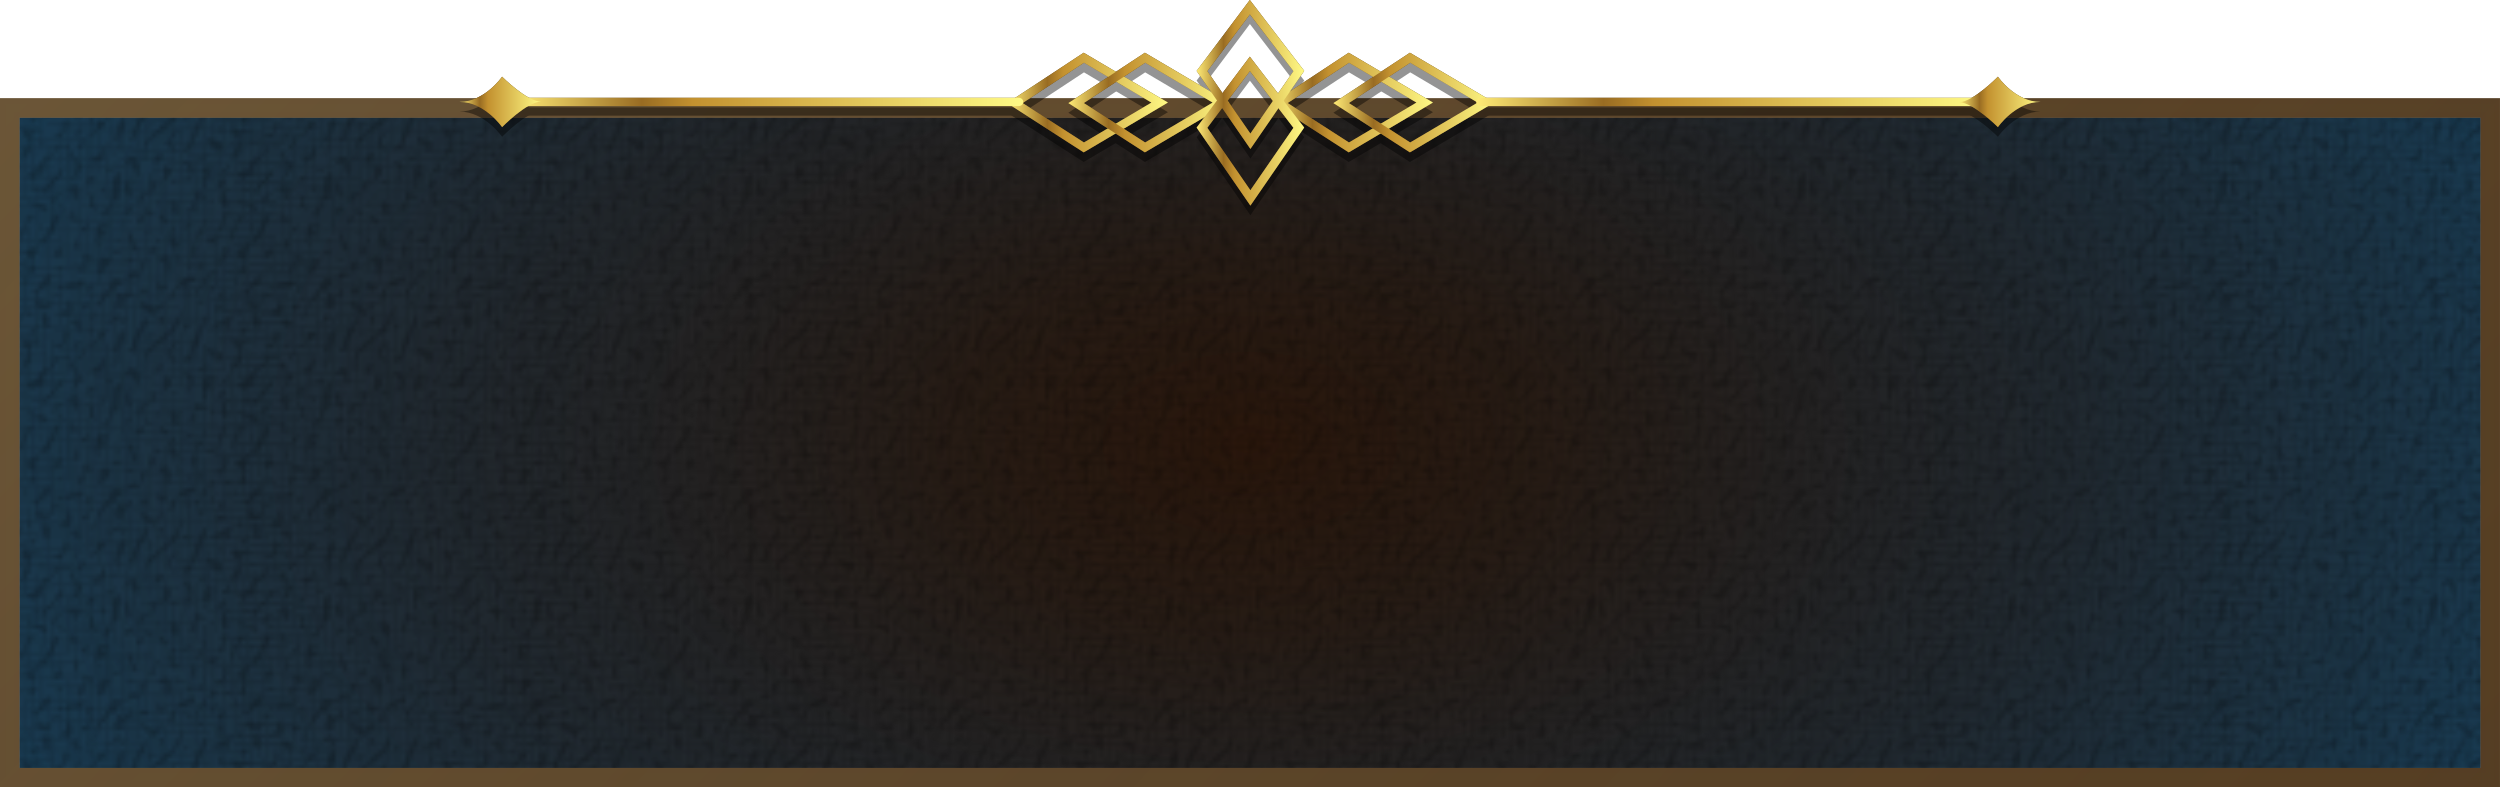 <?xml version="1.0" encoding="UTF-8"?>
<svg xmlns="http://www.w3.org/2000/svg" xmlns:xlink="http://www.w3.org/1999/xlink" viewBox="0 0 640.97 201.89">
  <defs>
    <style>
      .cls-1 {
        fill: url(#linear-gradient);
      }

      .cls-1, .cls-2, .cls-3, .cls-4, .cls-5, .cls-6, .cls-7, .cls-8, .cls-9, .cls-10, .cls-11, .cls-12, .cls-13, .cls-14, .cls-15, .cls-16, .cls-17, .cls-18, .cls-19, .cls-20, .cls-21, .cls-22, .cls-23, .cls-24, .cls-25, .cls-26, .cls-27, .cls-28, .cls-29, .cls-30 {
        stroke-width: 0px;
      }

      .cls-1, .cls-31 {
        opacity: .15;
      }

      .cls-1, .cls-31, .cls-32, .cls-33, .cls-34 {
        mix-blend-mode: overlay;
      }

      .cls-2 {
        fill: url(#Burlap);
      }

      .cls-3, .cls-35 {
        fill: none;
      }

      .cls-32 {
        opacity: .19;
      }

      .cls-33 {
        opacity: .26;
      }

      .cls-4 {
        fill: url(#radial-gradient);
      }

      .cls-5 {
        fill: url(#linear-gradient-11);
      }

      .cls-6 {
        fill: url(#linear-gradient-12);
      }

      .cls-7 {
        fill: url(#linear-gradient-13);
      }

      .cls-8 {
        fill: url(#linear-gradient-10);
      }

      .cls-9 {
        fill: url(#linear-gradient-17);
      }

      .cls-10 {
        fill: url(#linear-gradient-16);
      }

      .cls-11 {
        fill: url(#linear-gradient-19);
      }

      .cls-12 {
        fill: url(#linear-gradient-15);
      }

      .cls-13 {
        fill: url(#linear-gradient-18);
      }

      .cls-14 {
        fill: url(#linear-gradient-14);
      }

      .cls-15 {
        fill: url(#linear-gradient-20);
      }

      .cls-16, .cls-17 {
        opacity: .51;
      }

      .cls-16, .cls-17, .cls-29 {
        fill: #563e22;
      }

      .cls-16, .cls-36 {
        mix-blend-mode: multiply;
      }

      .cls-35 {
        stroke: #000;
        stroke-width: .5px;
      }

      .cls-17 {
        mix-blend-mode: screen;
      }

      .cls-18 {
        fill: url(#USGS_21_Intricate_Surface);
      }

      .cls-19 {
        fill: url(#linear-gradient-4);
      }

      .cls-20 {
        fill: url(#linear-gradient-2);
      }

      .cls-21 {
        fill: url(#linear-gradient-3);
      }

      .cls-22 {
        fill: url(#linear-gradient-8);
      }

      .cls-23 {
        fill: url(#linear-gradient-9);
      }

      .cls-24 {
        fill: url(#linear-gradient-7);
      }

      .cls-25 {
        fill: url(#linear-gradient-5);
      }

      .cls-26 {
        fill: url(#linear-gradient-6);
      }

      .cls-37 {
        isolation: isolate;
      }

      .cls-36 {
        opacity: .42;
      }

      .cls-28 {
        fill: #4b361c;
      }

      .cls-30 {
        fill: #a67c52;
      }
    </style>
    <linearGradient id="linear-gradient" x1="38.04" y1="-157.08" x2="684.56" y2="462.36" gradientTransform="translate(206.95 434.02) rotate(-90)" gradientUnits="userSpaceOnUse">
      <stop offset="0" stop-color="#fffcc7"/>
      <stop offset=".09" stop-color="#f2efbd" stop-opacity=".95"/>
      <stop offset=".25" stop-color="#d0cea2" stop-opacity=".82"/>
      <stop offset=".47" stop-color="#999878" stop-opacity=".6"/>
      <stop offset=".74" stop-color="#4f4e3d" stop-opacity=".31"/>
      <stop offset="1" stop-color="#000" stop-opacity="0"/>
    </linearGradient>
    <radialGradient id="radial-gradient" cx="320.49" cy="113.54" fx="320.49" fy="113.54" r="580.85" gradientTransform="translate(0 43.3) scale(1 .62)" gradientUnits="userSpaceOnUse">
      <stop offset="0" stop-color="#29160b"/>
      <stop offset=".13" stop-color="#261b14"/>
      <stop offset=".36" stop-color="#20282f"/>
      <stop offset=".65" stop-color="#163e59"/>
      <stop offset=".99" stop-color="#085c94"/>
      <stop offset="1" stop-color="#085e97"/>
    </radialGradient>
    <pattern id="USGS_21_Intricate_Surface" data-name="USGS 21 Intricate Surface" x="0" y="0" width="54" height="54" patternTransform="translate(-24.03 -349.81)" patternUnits="userSpaceOnUse" viewBox="0 0 54 54">
      <g>
        <rect class="cls-3" width="54" height="54"/>
        <g>
          <path class="cls-27" d="m22.58,55.48c-.75.5-1.31,4.69-2.06,5.25-.29.22-.75.69-.75.94,0,.5-.27.44-.27.94,0,1-.74,2.31-2.12,2.02-.36-.08-.67-.99,1.38-2.15.22-.12-.02-.91.14-1.34,2-5.28,3.87-9.6,4.43-8.28l-.75,2.62Z"/>
          <path class="cls-27" d="m28.33,56.49c-.16-.48-.43-.76-.43-1.24-1.1.23-2.19.45-3.28.68-.89-1.01,1.12-1.39,2.49-2.05.5-.24,2.16-1.3,2.71-1.42-.19,1.09-1.15,2.72-1.47,4.03Z"/>
          <path class="cls-27" d="m48.75,59.06c.2.73-.18,1.32-.76,1.4-.86.13-1.99.42-2.01.86-.08,1.58-1.19,2.56-2.47,2.99,1.2-2.3,2.92-3.81,5.17-5.37.25-.17-.05-.94.15-1.35.66-1.33,2.65.12,2.84-2.29.02-.23-.41-.49-.66-.74,2.11.6,1.86-2.13,3.75-2.25v1.5c-.88-.15-1.53.37-2.26.73-2.31,1.14.09,4.05-3.74,4.52Z"/>
          <path class="cls-27" d="m3.94,60.56c-.35-1.95,2.65-5.85,3.56-7.5.5.5.33,1.28.25,1.69-.38,1.98-2.63,3.29-2.61,5.85-.56.94-.5,1.56-2.14,1.46l.94-1.5Z"/>
          <path class="cls-27" d="m11.44,55.31c.15-.88-.35-1.55-.75-2.25.73-.2,1.34.2,1.4.76,0,.55-.4.99-.65,1.49Z"/>
          <path class="cls-27" d="m2.25,55.12c-1.79-.24-.23-1.59-.75-2.25,2.19.11-.57,1.85.75,2.25Z"/>
          <path class="cls-27" d="m13.6,56.2c1.65-1.24,2.26-4.91,4.15-5.7-1.52,1.15-1.67,4.89-2.88,6.19-2.32,2.49-5.57,3.82-7.29,6.92-.62,1.12.7,2.71-.83,3.71-.26-2.43-.23-5.03,1.66-6.56,1.95-1.58,3.21-3.07,5.19-4.56Z"/>
          <path class="cls-27" d="m36.5,55.75c-.44.49-1.18-.08-1.32-.68-.23-.98-1.2-2.61-.08-2.98.86.81,1.93.8,3,.75-2.58-.04-.89,2.11-1.6,2.91Z"/>
          <path class="cls-27" d="m43.97,56.45c.16.3.75-.1,1.03-.45-1.06-.61.11-2.17-1.2-2.39-.48-.08-1.04.48-1.73.38.57,1.1,1.28,1.33,1.89,2.46Z"/>
        </g>
        <path class="cls-27" d="m-5.25,59.06c.2.73-.18,1.32-.76,1.4-.86.13-1.99.42-2.01.86-.08,1.58-1.19,2.56-2.47,2.99,1.2-2.3,2.92-3.81,5.17-5.37.25-.17-.05-.94.15-1.35.66-1.33,2.65.12,2.84-2.29.02-.23-.41-.49-.66-.74,2.11.6,1.86-2.13,3.75-2.25v1.5c-.88-.15-1.53.37-2.26.73-2.31,1.14.09,4.05-3.74,4.52Z"/>
        <g>
          <path class="cls-27" d="m53.27,43.18c.83-.31,1.72.69,2.13.5,2.15-1.04,1.96-3.57,4.67-1.39.03.03.61-.43.58-.64-.12-.76-.91-1.41-.6-2.25.21-.59.8-.7,1.41-.9,1.86-.62-.47-2.49,2.19-3.82.3-.15.34-1.41-.02-1.97-.79-1.26-2.34-.79-3.63-.83,1.31.12,2.19-.61,3-1.5-.25.5-.5,1-.75,1.5,1,.5,2,1,3,1.5-.5.25-1.23.41-1.38.8-.35.87.15,2.08-.25,2.89-.1.2-1.05-.1-1.27.15-1.22,1.43-.59,3.97-1.83,4.85-2,1.41-6.05.95-7.03,4.15-.17.56,1.14,1.27,2.01,1.32.99.06,1.85-.68,2.24-2.15-.15.88.22,1.86.81,2.09,1.47.57,1.36-2.45,2.9-1.96.38.12.79.95.66,1.33-.13.38-.87.71-1.37.71-.25,0-.59-.62-.71-.56-1.54.66-3.58.47-4.47,2.18-.21.4-.07.96-.07,1.46-.82-.05-2.15.29-2.06-.73.09-.96.97-1.98.46-2.97-.21-.41-.9-.55-1.4-.8l.77-2.95Z"/>
          <path class="cls-27" d="m54.75,34.12c-1.59.17-.68-.91-.75-1.5.25.5.5,1,.75,1.5Z"/>
          <path class="cls-27" d="m54.38,9.38c-.1,2.45-.17,1.65-2.62,2.44.5-.25,1.99-.95,2.1-1.32.24-.78-.09-1.14.32-1.84-.19-.75-1.48-.75-.8-1.78,1.01-1.53.21-3.75,2.13-4.53.43-.18.24.47.74.47,0,2.06-1.78,4.35-1.88,6.56Z"/>
          <path class="cls-27" d="m52.5,37.31c.52-1.46,1.83-1.35,3-1.5-.73,1.04-1.9,1.21-3,1.5Z"/>
        </g>
        <g>
          <path class="cls-27" d="m5.62,29.06c-.23.08-.49.03-.74.03.36-.85.72-1.68,1.5-2.25.25.5.75,1.08.62,1.46-.13.38-.85.59-1.38.77Z"/>
          <path class="cls-27" d="m22.58,1.48c-.75.5-1.31,4.69-2.06,5.25-.29.22-.75.69-.75.94,0,.5-.27.44-.27.94,0,1-.74,2.31-2.12,2.02-.36-.08-.67-.99,1.38-2.15.22-.12-.02-.91.14-1.34,2-5.28,3.87-9.6,4.43-8.28l-.75,2.62Z"/>
          <path class="cls-27" d="m14.26,9.99c-.72-.24-1.69-1.07-1.59-1.32.92-2.33,1.82-3.3,2.75-3.34.94-.04-1.22,1.44-1.7,2.47-.48,1.03,1.94,2.47,1.52,3.09-.42.62-.46-.32-.98-.9Z"/>
          <path class="cls-27" d="m12,11.06c-.58,1.92-.39,2.11-3,3,.76-.23.56.06.75-2.25.02-.29,1.75-.5,2.25-.75Z"/>
          <path class="cls-27" d="m9.73,20.06c-.21.52-.45,1.32-.75,1.35-2,.18-2.4,1.71-2.99,3.16,1.3.36,2.23,1.66,3.75,1.5-.7.4-1.49,1.13-2.17.64-.25-.18.02-1.18-.13-1.24-2.87-.98-2.15-3.14-.58-4.52.16-.14,1.03.64,1.3.48,1.26-.71-.48-4.55.83-3.61.65.7,1.68,1.45,2.83-.12.5-.68.17-1.88.17-2.88.38-.75,2.06-.32,2.1.75.09,2.58-3.46,2.2-4.37,4.49Z"/>
          <path class="cls-27" d="m18.74,17.8c-.23.29-.49.68-.74.68-.25,0-.5-.42-.75-.67.5-.25,1.32-.47,1.34-.76.12-1.46-.23-3.15-2.09-3.74,3.04-.91,3.88,2.43,2.24,4.49Z"/>
          <path class="cls-27" d="m21.92,19.33c.31-3.9-.55-6.01,3.58-4.51.94,1.31-1.82.21-2.12.82-.15.31,1.68,1.05,1.55,1.43-.13.38-2.11.39-2.35.8-.43.75.25,1.5.66,2.2-.5-.25-1.34-.52-1.33-.74Z"/>
          <path class="cls-27" d="m26.21,19.96c-.12.05-.46-.4-.71-.65.8-.43,1.3-2.11,2.08-1.33.74.75-.58,2.27-1.37,1.98Z"/>
          <path class="cls-27" d="m15.5,26.75c-.44.49-1.18-.08-1.32-.68-.23-.98-1.2-2.61-.08-2.98.86.81,1.93.8,3,.75-2.58-.04-.89,2.11-1.6,2.91Z"/>
          <path class="cls-27" d="m31,16.12c2.79-.38,3.05-2.78,4.58-4.23.27-.26,1.03.08,1.35-.17.87-.68,1.03-1.8.82-2.92,1.28,1.66,2.63-.62,3.55.22,1.68,1.53,1.51,4,3.95,5.03-.39,1.91-2.09,2.94-3,4.5.81-2.62,2.84-5.43-.75-6.75.25-.25.67-.5.67-.75,0-.5-.32-1.22-.71-1.39-.94-.39-2.3-.31-2.84.7-.95,1.77-1.52,1.91-2.9,3.18-.67.61.03,2.41-.97,3.51-.25-.25-.63-.83-.73-.65-.96,1.78-2.27,1.59-2.64.46l-.38-.75Z"/>
          <path class="cls-27" d="m30.43,12.32h0c-.2-.15-1.26.41-1.27.69-.08,1.62-.38,3.28-2.41,2.99,2.41-1.96,3.1-4.92,4.41-7.55.44-.9-2.66-3.14-1.41-3.89l2.25.94c.65-.7,1.42-1.16,3,0-1.07-.04-2.33-.2-2.89.81-.93,1.65-.12,2.58-.27,4.43-.02.29-1.07.42-1.22.81-.08.23-.2.57-.19.78Z"/>
          <path class="cls-27" d="m28.33,2.49c-.16-.48-.43-.76-.43-1.24-1.1.23-2.19.45-3.28.68-.89-1.01,1.12-1.39,2.49-2.05.5-.24,2.16-1.3,2.71-1.42-.19,1.09-1.15,2.72-1.47,4.03Z"/>
          <path class="cls-27" d="m38.25,41.06c.48-1.06,1.43-.7,2.25-.75-.52.93-1.36.91-2.25.75Z"/>
          <path class="cls-27" d="m47.57,2.07c-.45,4.31-.57,0-.82,0,.71-.28,1.75-.25,1.5-1.5-.25.5-.63.98-.68,1.51Z"/>
          <path class="cls-27" d="m48.75,5.06c.2.73-.18,1.32-.76,1.4-.86.13-1.99.42-2.01.86-.08,1.58-1.19,2.56-2.47,2.99,1.2-2.3,2.92-3.81,5.17-5.37.25-.17-.05-.94.15-1.35.66-1.33,2.65.12,2.84-2.29.02-.23-.41-.49-.66-.74,2.11.6,1.86-2.13,3.75-2.25V-.19c-.88-.15-1.53.37-2.26.73-2.31,1.14.09,4.05-3.74,4.52Z"/>
          <path class="cls-27" d="m50.94,11.05c-.2.91-.59,1.96-1.47,2.12-.7.13-1.47,1.07-2.22-1.36,2.33.74,2.99-1.21,3.75-3,0,.75.11,1.49-.06,2.24Z"/>
          <path class="cls-27" d="m47.32,18.6c-.2.41-.07.97-.07,1.47-.81-.86-1.13-2.13-.58-2.88.28-.38,1.33-.12,2.08-.12-.5.5-1.13.92-1.43,1.53Z"/>
          <path class="cls-27" d="m34.75,22.31c.05-.5.26-1.24.06-1.36-.77-.48-1.91-.32-2.91-.42.28-.23.52-.55.83-.62.87-.22,1.72.87,2.03.69,1.95-1.12,4.17-4.7,5.79-6.33.23.28-.96,2.6-1.01,2.66-1.8,2.24-3.06,3.21-4.79,5.38Z"/>
          <path class="cls-27" d="m38.78,24.23c-.66-.43-1.98-.4-1.35-1.47,1.29-2.16,4.12-2.18,5.88-3.83.44,2.11,3.16,1.61,4.42,3.07.25.3,0,.93.12,1.42.18.77.21,1.76,1.46,1.51-.25.25-.5.5-.75.75-1.33-1.96-1.62.22-3,0,.5-.25,1.25-.41,1.37-.79.37-1.19.47-2.66-.65-3.67-.41-.37-1.11-.81-1.39-.65-.9.51-1.04,1.74-.83,2.86-1.22-1.13-1.79-3.79-3.62-2.77-.63.35-1.33,1.24-2.14,2.22-1.09,1.33,2.43.94,2.02,2.81-.5-.5-.92-1.07-1.53-1.46Z"/>
          <path class="cls-27" d="m31.85,24.51c.14.18,1.04-.3,1.25-.09.46.47,1.83,1.12,1.98,1.86.44-.34,1.17-.66,1.18-1.03,0-.97-2.46-1.16-3.88-1.65-.68-.24-1.19-1.04-1.21-1.94.19.98.14,2.14.69,2.85Z"/>
          <path class="cls-27" d="m28.41,24.09c.49,1.61-.84,1.1-1.41.16-.38-.94-.92-3.74,1.5-3.85.24,0,.5.41.75.66-.53.45-2.55-2.56-.84,3.03Z"/>
          <path class="cls-27" d="m3.94,6.56c-.35-1.95,2.65-5.85,3.56-7.5.5.5.33,1.28.25,1.69-.38,1.98-2.63,3.29-2.61,5.85-.56.94-.5,1.56-2.14,1.46l.94-1.5Z"/>
          <path class="cls-27" d="m1.25,14.38c2.29-1.26-.03-1.4,2.69-2.56,1.31.38,1.6,1.98,1.69,3.38.02.32-.38,1.38-.38,1.88-.25-.5-.5-.99-.75-1.5-.26-.51-.45-1.78-.62-1.81-1.38-.25-2.62.62-2.62.62Z"/>
          <path class="cls-27" d="m17.12,2.38V.88c.7.41,1.37.9,2.25.75-.75.25-1.5.5-2.25.75Z"/>
          <path class="cls-27" d="m3.84,21.41c.49,1.61-.84,1.09-1.41.16-.38-.94-.92-3.74,1.5-3.85.24-.01.49.41.75.66-.53.45-2.55-2.56-.84,3.03Z"/>
          <path class="cls-27" d="m-.73,43.18c.83-.31,1.72.69,2.13.5,2.15-1.04,1.96-3.57,4.67-1.39.03.03.61-.43.58-.64-.12-.76-.91-1.41-.6-2.25.21-.59.8-.7,1.41-.9,1.86-.62-.47-2.49,2.19-3.82.3-.15.34-1.41-.02-1.97-.79-1.26-2.34-.79-3.63-.83,1.31.12,2.19-.61,3-1.5-.25.5-.5,1-.75,1.5,1,.5,2,1,3,1.5-.5.25-1.23.41-1.38.8-.35.87.15,2.08-.25,2.89-.1.2-1.05-.1-1.27.15-1.22,1.43-.59,3.97-1.83,4.85-2,1.41-6.05.95-7.03,4.15-.17.56,1.14,1.27,2.01,1.32.99.06,1.85-.68,2.24-2.15-.15.88.22,1.86.81,2.09,1.47.57,1.36-2.45,2.9-1.96.38.12.79.95.66,1.33-.13.38-.87.71-1.37.71-.25,0-.59-.62-.71-.56-1.54.66-3.58.47-4.47,2.18-.21.4-.07.96-.07,1.46-.82-.05-2.15.29-2.06-.73.09-.96.97-1.98.46-2.97-.21-.41-.9-.55-1.4-.8l.77-2.95Z"/>
          <path class="cls-27" d="m10.21,50.63c.39-.14.54-.88.79-1.38.5.25,1,.5,1.5.75,1.33-3.25,3.59-7.42,7.5-7.5v1.5c-.88-.15-1.77.2-2.13.82-.68,1.19,1.55,1.87-.12,3.68-.02-1.3.41-3.13-.83-3.5-1.5-.45-2.48,1.86-2.17,3.5-.5,0-1.27-.13-1.36.07-.92,1.95-3.3,2.38-3.89,4.43-1.23-1.35-3.39-1.65-3.75-3.75,1.83-.49,2.83,1.97,4.46,1.38Z"/>
          <path class="cls-27" d="m.75,34.12c-1.59.17-.68-.91-.75-1.5.25.5.5,1,.75,1.5Z"/>
          <path class="cls-27" d="m4.62,34.04c.61.81.79,1.45.63,2.34-.5-.25-1.34-.51-1.33-.74.07-1.67-1.5-2.87-.92-4.51,1.04.73.96,2.03,1.62,2.91Z"/>
          <path class="cls-27" d="m.75,29.62c-.21-1.67,1.11-.28,1.5-.75-.5.25-1,.5-1.5.75Z"/>
          <path class="cls-27" d="m14.33,31.13c-.13,2.54,1.82,3.96,3.67,5.25-.57-.77-1.38-1.32-2.26-1.41-.23-.02-.49.57-.74.57-.5,0-1.31-.38-1.34-.68-.13-1.45-.78-2.94.45-4.59.16-.21-.36-.9-.61-1.4-.5.25-1,.5-1.5.75-.5-1-1-2-1.5-3,2.28.32,2.59,2.99,4.5,3.75-.25.25-.66.49-.67.75Z"/>
          <path class="cls-27" d="m19.14,34.59c1.27.13,1.25-.95,1.25-1.64,0-.73-.45-1,1.18-2.58.32-.31.38-1.38.72-2.12.28.23.54.45.82.68-.47.3-1.15.51-1.32.93-.24.64.32,1.66-.03,2.08-.58.7-1.82,1.06-1.79,2.57,0,.23.66.53.62.63-.42,1.07-.5,2.04-.35,3.1-1.54-.87-1.01-2.36-1.11-3.66Z"/>
          <path class="cls-27" d="m26.47,31.78c-1.25,1.56-2.87-.09-3.77,1.91,1.31-.46.53.35,2.95.78-.06-.56-.29-1.4-.09-1.52,2.43-1.4,1.17-4.49,3.04-6.39-.35-.08-.69-.15-1.04-.23.06.56-.71,2.93-.93,3.07-1.72,1.13.92,1.03-.16,2.38Z"/>
          <path class="cls-27" d="m21.15,40.69c-1.82-1.47-1.77.4-3.15.18.25-.5.5-1,.75-1.5,1.28,1.66,2.58-.61,3.57.21.79.65-.95,1.29-1.18,1.11Z"/>
          <path class="cls-27" d="m22.63,44.71c-.01.28-1.04.4-1.23.81-1.04,2.16-.33,2.76.74,4.43-.73.2-1.31-.18-1.41-.76-.21-1.26.59-1.16-.72-2.44-.38-.37,1.33-1.34,1.65-2.18.62-1.61,1.95-2.09,2.79-3.51.29-.49,1.27.17,1.19.63-.29,1.68-2.82-.57-3.01,3.02Z"/>
          <path class="cls-27" d="m23.04,8.01c-.41-.28.31-.92.89-1.18.65,1.5,3.21.43,3.24,2.14.01.63-.94,1.18-.95,2.08-1.49-1.01-1.66-1.97-3.18-3.04Z"/>
          <path class="cls-27" d="m29.25,40.5c.75,1.64-1.22,1.04-1.51,1.83-1.08-1.91,1.87-.5,1.51-1.83Z"/>
          <path class="cls-27" d="m31.09,41.29c.51.25,1.01.49,1.51.73.24-.5.75-1.11.6-1.45-1.01-2.15.31-4.38.96-6.38.98.42,1.77-.03,2.17-.81.92-1.8,2.85-4.58,3.05-6.69-.55.11-1.41.11-1.48.37-.92,3.2-3.56,8.13-7.14,8.94-.12.03-.21.62-.11.93.28.85,1.47.86,1.75,1.42.54,1.07-.61,2.03-1.3,2.93Z"/>
          <path class="cls-27" d="m29.37,31.88c.12.49-.3,1.11.24,1.64.88-2.17.92-4.64,3.28-6.27-.95-.67-1.59.12-2.32.49,1.14,1.76-1.67,2.32-1.21,4.14Z"/>
          <path class="cls-27" d="m33.81,46.91c-.59,1.15,1.46,2.89,2.13,2.73.8-.2,2.02-.79,1.56-2.76,3.07.16,6.8,3.27,4.31,5.82-.53.54-1.85-.17-2.81-.57,1.7-.29,2.83-2.22,2.11-3.68-.3-.61-1.22-.91-2.12-.85-2.02.15-1.12,2-2.28,2.99-.42.36-.98.73-1.46.69-.88-.07-1.55-.89-2.32-1.27-.31-.15-1.1.25-1.34.67-.44.75-.28,1.67.66,2.2-1.26.26-1.47-.9-1.34-1.46.32-1.38,2.83-1.19,2.77-3.04-.03-1.01-.71-1.86-2.18-2.25,3.29.7,2.51-2.94,4.86-3.74,1.49-.51.78.81.64,1.37-.38,1.45-2.52,1.85-3.19,3.16Z"/>
          <path class="cls-27" d="m38.76,37.67c-.54.14-1.01.46-1.51.71,1.21-.85.05-2.11,2.14-3.21.5-.27.3-1.51-.64-2.04.25-.25.5-.5.75-.75-.34,1.84.4,3.52.75,5.25-.5,0-1.01-.08-1.49.04Z"/>
          <path class="cls-27" d="m44.17,34.38c0,.5-.41,1-.67,1.5-.25-.25-.7-.6-.65-.7.52-1.03.69-1.98.65-3.05.25.75.67,1.5.67,2.25Z"/>
          <path class="cls-27" d="m43.12,28.67c-1.27.32-1.38-.83-1.38-1.48,0-.53.82-1.14,1.29-.66.51.51,0,1.7,2.34,1.41-.75.25-1.47.53-2.26.73Z"/>
          <path class="cls-27" d="m47.12,29.13c-.7.8-1.04,2.95-1.99,1.99-.97-.97,1.12-1.36,1.99-1.99Z"/>
          <path class="cls-27" d="m47.08,49.09c-.22.94-.5,2.77-2.02,2.14-.18-.07-.06-.85-.06-1.36,1.27.07,2.73-.32,2.83-2.26.01-.22-1.11-.42-1.18-.77-.15-.69-1.08-1.47,1.35-2.22-1.04,1.37-.56,2.96-.92,4.46Z"/>
          <path class="cls-27" d="m.38,9.38c-.1,2.45-.17,1.65-2.62,2.44.5-.25,1.99-.95,2.1-1.32.24-.78-.09-1.14.32-1.84-.19-.75-1.48-.75-.8-1.78C.39,5.35-.41,3.13,1.51,2.34c.43-.18.24.47.74.47,0,2.06-1.78,4.35-1.88,6.56Z"/>
          <path class="cls-27" d="m48.54,34.16c.31-3.9-.55-6.01,3.58-4.51.94,1.31-1.81.21-2.11.82-.15.31,1.68,1.05,1.55,1.43-.13.38-2.11.39-2.35.8-.43.75.25,1.5.66,2.2-.5-.25-1.34-.53-1.33-.74Z"/>
          <path class="cls-27" d="m46.88,38.62c-1.29-.19-1.34.85-1.41,1.54-.02.23.61.58.55.69-.73,1.55-2.4.54-3.65.8.5,0,1.21.16,1.38-.08.95-1.38,2.83-3.57.87-5.17.96,1.23,3.15.41,3.75,2.25-.5,0-1,.05-1.5-.03Z"/>
          <path class="cls-27" d="m43.3,45.65c-1.53.07-3.27.57-4.88.19.25-.25,1.06-.75,1.31-.75.5,0,.52.75.89.62.38-.13.52-1.2.8-1.21,1.59-.09,2.97-.78,4.49-.91-.25.5-.39,1.2-.8,1.4-.61.3-1.07.63-1.82.66Z"/>
          <path class="cls-27" d="m50.25,42c-.21.45-.96-.14-1.33-.67,1.36-.91-.14-3.23,1.54-3.57.62-.12,1.33.72,2.21.57-.73,1.64-1.65,1.98-2.42,3.67Z"/>
          <path class="cls-27" d="m21.5,22.73c-1.29-.19-1.34.85-1.41,1.53-.02.22.61.58.56.69-.73,1.55-2.4.54-3.65.8.5,0,1.21.16,1.38-.08.95-1.38,2.83-3.57.87-5.17.96,1.23,3.15.41,3.75,2.25-.5,0-1,.05-1.5-.02Z"/>
          <path class="cls-27" d="m16.5,30.75c.52-1.46,1.83-1.35,3-1.5-.73,1.04-1.9,1.21-3,1.5Z"/>
          <path class="cls-27" d="m2.39,26.71c-.13.05-.46-.4-.71-.65.8-.43,1.31-2.11,2.08-1.33.74.75-.58,2.27-1.37,1.98Z"/>
          <path class="cls-27" d="m2.25,39c.48-1.06,1.43-.7,2.25-.75-.52.93-1.36.91-2.25.75Z"/>
          <path class="cls-27" d="m27.35,38.61c-.46.46-.43.61-.74.72-.84.3-1.53-.3-2.23-.7,2.57.54,3.59-1.54,3-3.75.5.25,1.33.5,1.33.75,0,1-.76,2-1.36,2.98Z"/>
          <path class="cls-27" d="m40.24,6.28c-.46.46-.44.61-.74.72-.84.3-1.53-.3-2.23-.7,2.57.54,3.59-1.54,3-3.75.5.25,1.33.5,1.33.75,0,1-.77,2-1.36,2.99Z"/>
          <path class="cls-27" d="m15.75,39.75c.15-.88-.35-1.55-.75-2.25.73-.2,1.34.2,1.4.76,0,.55-.4.99-.65,1.49Z"/>
          <path class="cls-27" d="m11.44,1.31c.15-.88-.35-1.55-.75-2.25.73-.2,1.34.2,1.4.76,0,.55-.4.99-.65,1.49Z"/>
          <path class="cls-27" d="m-1.5,37.31c.52-1.46,1.83-1.35,3-1.5-.73,1.04-1.9,1.21-3,1.5Z"/>
          <path class="cls-27" d="m2.25,1.12c-1.79-.24-.23-1.59-.75-2.25,2.19.11-.57,1.85.75,2.25Z"/>
          <path class="cls-27" d="m54.6,22.29c-.14.87-1.78,1.1-1.84,1.55-.21,1.85-.9,2.23-1.77,3.72-.25-.25-.67-.5-.67-.75,0-1,1.47-1.57,1.77-2.39.88-2.45.71-6.23,1.27-7.17.17.09,1.36-1.25,1.75-1.62l-.52,6.67Z"/>
          <path class="cls-27" d="m13.6,2.2c1.65-1.24,2.26-4.91,4.15-5.7-1.52,1.15-1.67,4.89-2.88,6.19-2.32,2.49-5.57,3.82-7.29,6.92-.62,1.12.7,2.71-.83,3.71-.26-2.43-.23-5.03,1.66-6.56,1.95-1.58,3.21-3.07,5.19-4.56Z"/>
          <path class="cls-27" d="m33.99,1.26c-.7.8-1.04,2.95-1.99,1.99-.97-.97,1.12-1.36,1.99-1.99Z"/>
          <path class="cls-27" d="m36.5,1.75c-.44.49-1.18-.08-1.32-.68-.23-.98-1.2-2.61-.08-2.98.86.81,1.93.8,3,.75-2.58-.04-.89,2.11-1.6,2.91Z"/>
          <path class="cls-27" d="m43.97,2.45c.16.3.75-.1,1.03-.45-1.06-.61.11-2.17-1.2-2.39-.48-.08-1.04.48-1.73.38.57,1.1,1.28,1.33,1.89,2.46Z"/>
          <path class="cls-27" d="m20.75,13c.52-1.46,1.83-1.35,3-1.5-.73,1.04-1.9,1.21-3,1.5Z"/>
          <path class="cls-27" d="m51,15.75c.48-1.06,1.43-.7,2.25-.75-.52.93-1.36.91-2.25.75Z"/>
          <path class="cls-27" d="m55.5,50.62c-.82-.05-2.15.29-2.06-.73.09-.96.97-1.98.46-2.97-.21-.41-.9-.55-1.4-.8-.81,2.28-3.32,3.35-3.8,5.99-.14.77-.51,2.11-1.28,1.34-.77-.77,1.1-.96,1.12-1.34.16-2.92,1.88-4.95,3.78-6.91.38-.39-.05-1.65.95-2.02.83-.31,1.72.69,2.13.5l-.06.33c-.83.46-1.51,1.12-1.84,2.2-.17.56,1.14,1.27,2.01,1.32v3.1Z"/>
          <path class="cls-27" d="m26.75,6.5c.15-.88-.35-1.55-.75-2.25.73-.2,1.34.2,1.4.76,0,.55-.4.99-.65,1.49Z"/>
          <path class="cls-27" d="m24.23,22.91c1.68.04.12,1.14.52,1.59-.18-.53-.35-1.06-.52-1.59Z"/>
          <path class="cls-27" d="m50.25,21.75c.15-.88-.35-1.55-.75-2.25.73-.2,1.34.2,1.4.76,0,.55-.4.99-.65,1.49Z"/>
          <path class="cls-27" d="m43.75,7.5c-.03-.9.56-1.49,1.06-2.12-.69-.31-1.35,0-1.49.55-.08.55.25,1.04.43,1.57Z"/>
          <path class="cls-27" d="m9.26,2.92c.75,1.64-1.22,1.04-1.51,1.83-1.08-1.91,1.87-.5,1.51-1.83Z"/>
          <path class="cls-27" d="m35.5,9c-1.59.17-.68-.91-.75-1.5.25.5.5,1,.75,1.5Z"/>
          <path class="cls-27" d="m26.02,50.35c1.26-.34.89-1.31.69-1.97-.07-.22-.79-.29-.78-.42.05-1.71,1.99-1.45,3.04-2.18-.46.2-1.18.33-1.24.62-.32,1.64-1.19,4.4,1.25,5.09-1.37-.75-3.06.87-4.33-.58.46-.2.9-.44,1.38-.57Z"/>
          <path class="cls-27" d="m11.25,24.5c-1.59.17-.68-.91-.75-1.5.25.5.5,1,.75,1.5Z"/>
          <path class="cls-27" d="m13.5,19c.48-1.06,1.43-.7,2.25-.75-.52.93-1.36.91-2.25.75Z"/>
          <path class="cls-27" d="m35,30.5c-1.59.17-.68-.91-.75-1.5.25.5.5,1,.75,1.5Z"/>
          <path class="cls-27" d="m30.48,45c.12-.59-.28-1.04-.6-1.51.58-.14,1.07.13,1.12.51,0,.37-.32.67-.52,1Z"/>
          <path class="cls-27" d="m25.07,45.26c-.45,4.31-.57,0-.82,0,.71-.28,1.75-.25,1.5-1.5-.25.5-.63.98-.68,1.51Z"/>
          <path class="cls-27" d="m9.59,39.25c2.51-.76.26-1.37,3.16-1.95,1.21.64,1.16,2.27.96,3.65-.05.32-.65,1.27-.75,1.76-.14-.54-.28-1.07-.43-1.62-.14-.55-.07-1.84-.24-1.9-1.29-.53-2.7.07-2.7.07Z"/>
          <path class="cls-27" d="m10.34,45.73c.35,1.27,1.41.79,1.96.47.46-.27.59-1.27-.06-1.45-.69-.19-1.49.83-2.38-1.34.15.78.26,1.54.47,2.32Z"/>
        </g>
        <g>
          <path class="cls-27" d="m-5.25,5.06c.2.73-.18,1.32-.76,1.4-.86.13-1.99.42-2.01.86-.08,1.58-1.19,2.56-2.47,2.99,1.2-2.3,2.92-3.81,5.17-5.37.25-.17-.05-.94.15-1.35.66-1.33,2.65.12,2.84-2.29.02-.23-.41-.49-.66-.74C-.89,1.16-1.14-1.57.75-1.69V-.19C-.13-.34-.78.19-1.51.55c-2.31,1.14.09,4.05-3.74,4.52Z"/>
          <path class="cls-27" d="m.6,22.29c-.14.87-1.78,1.1-1.84,1.55-.21,1.85-.9,2.23-1.77,3.72-.25-.25-.67-.5-.67-.75,0-1,1.47-1.57,1.77-2.39.88-2.45.71-6.23,1.27-7.17.17.09,1.36-1.25,1.75-1.62l-.52,6.67Z"/>
          <path class="cls-27" d="m1.5,50.62c-.82-.05-2.15.29-2.06-.73.09-.96.97-1.98.46-2.97-.21-.41-.9-.55-1.4-.8-.81,2.28-3.32,3.35-3.8,5.99-.14.77-.51,2.11-1.28,1.34-.77-.77,1.1-.96,1.12-1.34.16-2.92,1.88-4.95,3.78-6.91.38-.39-.05-1.65.95-2.02.83-.31,1.72.69,2.13.5l-.06.33c-.83.46-1.51,1.12-1.84,2.2-.17.56,1.14,1.27,2.01,1.32v3.1Z"/>
        </g>
      </g>
    </pattern>
    <pattern id="Burlap" x="0" y="0" width="72" height="72" patternTransform="translate(-78.07 -403.77)" patternUnits="userSpaceOnUse" viewBox="0 0 72 72">
      <g>
        <rect class="cls-3" x="0" width="72" height="72"/>
        <line class="cls-35" x1="70.33" y1="72.17" x2="85" y2="72.17"/>
        <line class="cls-35" x1="-1.67" y1="72.17" x2="13" y2="72.17"/>
        <g>
          <line class="cls-35" x1="68.5" y1="7" x2="83.16" y2="7"/>
          <line class="cls-35" x1="66.83" y1="13.67" x2="81.5" y2="13.67"/>
          <line class="cls-35" x1="70.33" y1=".17" x2="85" y2=".17"/>
          <line class="cls-35" x1="71.33" y1="31" x2="86" y2="31"/>
          <line class="cls-35" x1="75.83" y1="2.83" x2="61.16" y2="2.83"/>
          <line class="cls-35" x1="79.33" y1="8.33" x2="64.66" y2="8.33"/>
          <line class="cls-35" x1="61.5" y1="16.51" x2="76.16" y2="16.51"/>
          <line class="cls-35" x1="65.16" y1="65.51" x2="79.83" y2="65.51"/>
          <line class="cls-35" x1="61.5" y1="70.18" x2="76.16" y2="70.18"/>
          <line class="cls-35" x1="66.83" y1="68.18" x2="81.5" y2="68.18"/>
          <line class="cls-35" x1="62.16" y1="63.18" x2="76.83" y2="63.18"/>
          <line class="cls-35" x1="66.83" y1="54.51" x2="81.5" y2="54.51"/>
          <line class="cls-35" x1="63.5" y1="58.84" x2="78.16" y2="58.84"/>
          <line class="cls-35" x1="77" y1="23.33" x2="62.33" y2="23.33"/>
          <line class="cls-35" x1="77.5" y1="26.83" x2="62.83" y2="26.83"/>
          <line class="cls-35" x1="80.5" y1="28.83" x2="65.83" y2="28.83"/>
          <line class="cls-35" x1="66.16" y1="18.67" x2="80.83" y2="18.67"/>
          <line class="cls-35" x1="76.66" y1="32.84" x2="62" y2="32.84"/>
          <line class="cls-35" x1="80.66" y1="34.84" x2="66" y2="34.84"/>
          <line class="cls-35" x1="75" y1="37.17" x2="60.33" y2="37.17"/>
          <line class="cls-35" x1="63.16" y1="51.51" x2="77.83" y2="51.51"/>
          <line class="cls-35" x1="65.16" y1="47.17" x2="79.83" y2="47.17"/>
          <line class="cls-35" x1="65.16" y1="41.84" x2="79.83" y2="41.84"/>
          <line class="cls-35" x1="67.83" y1="44.51" x2="82.5" y2="44.51"/>
          <line class="cls-35" x1="69.83" y1="39.51" x2="84.5" y2="39.51"/>
        </g>
        <g>
          <line class="cls-35" x1="9.67" y1="5.67" x2="9.67" y2="20.33"/>
          <line class="cls-35" x1="12.17" y1="8.67" x2="12.17" y2="23.34"/>
          <line class="cls-35" x1="8.5" y1="18.33" x2="8.5" y2="33"/>
          <line class="cls-35" x1="15.83" y1="18.67" x2="15.83" y2="33.34"/>
          <line class="cls-35" x1="6.17" y1="11.67" x2="6.17" y2="26.34"/>
          <line class="cls-35" x1="18.17" y1="8.67" x2="18.17" y2="23.34"/>
          <line class="cls-35" x1="23.67" y1="8.67" x2="23.67" y2="23.34"/>
          <line class="cls-35" x1="25" y1="12.33" x2="25" y2="27"/>
          <line class="cls-35" x1="21.17" y1="3.17" x2="21.17" y2="17.83"/>
          <line class="cls-35" x1="14.67" y1="5.17" x2="14.67" y2="19.83"/>
          <line class="cls-35" x1="1.17" y1="11" x2="15.83" y2="11"/>
          <line class="cls-35" x1="-3.5" y1="7" x2="11.17" y2="7"/>
          <line class="cls-35" x1="-5.17" y1="13.67" x2="9.5" y2="13.67"/>
          <line class="cls-35" x1="13.17" y1="7.33" x2="27.83" y2="7.33"/>
          <line class="cls-35" x1="8" y1="9.17" x2="22.67" y2="9.17"/>
          <line class="cls-35" x1="11.67" y1="17.34" x2="26.33" y2="17.34"/>
          <line class="cls-35" x1="5" y1="14.83" x2="19.67" y2="14.83"/>
          <line class="cls-35" x1="38.5" y1="10" x2="38.5" y2="24.67"/>
          <line class="cls-35" x1="36" y1="13" x2="36" y2="27.67"/>
          <line class="cls-35" x1="42" y1="16" x2="42" y2="30.67"/>
          <line class="cls-35" x1="43.33" y1="23.34" x2="43.33" y2="38"/>
          <line class="cls-35" x1="44.67" y1="16" x2="44.67" y2="30.67"/>
          <line class="cls-35" x1="30" y1="13" x2="30" y2="27.67"/>
          <line class="cls-35" x1="19.83" y1="16.33" x2="19.83" y2="31"/>
          <line class="cls-35" x1="28.33" y1="6.5" x2="28.33" y2="21.17"/>
          <line class="cls-35" x1="26.67" y1="3.17" x2="26.67" y2="17.83"/>
          <line class="cls-35" x1="33.5" y1="8.17" x2="33.5" y2="22.84"/>
          <line class="cls-35" x1="42" y1="14.67" x2="27.33" y2="14.67"/>
          <line class="cls-35" x1="33.67" y1="12.67" x2="19" y2="12.67"/>
          <line class="cls-35" x1="42.5" y1="18.17" x2="27.83" y2="18.17"/>
          <line class="cls-35" x1="36.83" y1="22.01" x2="22.17" y2="22.01"/>
          <line class="cls-35" x1="45.5" y1="20.17" x2="30.83" y2="20.17"/>
          <line class="cls-35" x1="70.84" y1="1.17" x2="70.84" y2="15.83"/>
          <line class="cls-35" x1="66.17" y1="1.17" x2="66.17" y2="15.83"/>
          <line class="cls-35" x1="58.33" y1="1.17" x2="58.33" y2="15.83"/>
          <line class="cls-35" x1="75.83" y1="2.83" x2="61.17" y2="2.83"/>
          <line class="cls-35" x1="74.33" y1="5.33" x2="59.67" y2="5.33"/>
          <line class="cls-35" x1="70.33" y1="9.84" x2="55.67" y2="9.84"/>
          <line class="cls-35" x1="62.33" y1="8.51" x2="47.67" y2="8.51"/>
          <line class="cls-35" x1="79.33" y1="8.33" x2="64.67" y2="8.33"/>
          <line class="cls-35" x1="41.5" y1="2.5" x2="41.5" y2="17.17"/>
          <line class="cls-35" x1="46" y1="5.5" x2="46" y2="20.17"/>
          <line class="cls-35" x1="40" y1="8.5" x2="40" y2="23.17"/>
          <line class="cls-35" x1="52.67" y1="4.84" x2="52.67" y2="19.5"/>
          <line class="cls-35" x1="62.17" y1="8.83" x2="62.17" y2="23.5"/>
          <line class="cls-35" x1="55" x2="55" y2="14.67"/>
          <line class="cls-35" x1="50.16" y1="1" x2="50.16" y2="15.67"/>
          <line class="cls-35" x1="39.83" y1="2.33" x2="54.5" y2="2.33"/>
          <line class="cls-35" x1="47" y1="4.17" x2="61.67" y2="4.17"/>
          <line class="cls-35" x1="38.67" y1="5.83" x2="53.33" y2="5.83"/>
          <line class="cls-35" x1="39.5" y1="10.67" x2="54.17" y2="10.67"/>
          <line class="cls-35" x1="45.17" y1="15.51" x2="59.83" y2="15.51"/>
          <line class="cls-35" x1="48.83" y1="13.51" x2="63.5" y2="13.51"/>
          <line class="cls-35" x1="36.5" y1="12.67" x2="51.17" y2="12.67"/>
          <line class="cls-35" x1="31.5" y1="1.67" x2="31.5" y2="16.33"/>
          <line class="cls-35" x1="29.83" y1="1" x2="29.83" y2="15.67"/>
          <line class="cls-35" x1="23.83" y1="1.67" x2="23.83" y2="16.33"/>
          <line class="cls-35" x1="2" y1="38.34" x2="2" y2="53"/>
          <line class="cls-35" x1="1.5" y1="21.84" x2="1.5" y2="36.5"/>
          <line class="cls-35" x1="2.67" y1="9.83" x2="2.67" y2="24.5"/>
          <line class="cls-35" x1=".67" y1="7.33" x2=".67" y2="22"/>
          <line class="cls-35" x1="-1.67" y1=".17" x2="13" y2=".17"/>
          <line class="cls-35" x1="6.67" y1="1.83" x2="21.33" y2="1.83"/>
          <line class="cls-35" x1="1.17" y1="4.33" x2="15.83" y2="4.33"/>
          <line class="cls-35" x1="23.17" y1="5" x2="37.83" y2="5"/>
          <line class="cls-35" x1="18.17" y1="3.67" x2="32.83" y2="3.67"/>
          <line class="cls-35" x1="20.17" y1="1" x2="34.83" y2="1"/>
          <line class="cls-35" x1="25.5" y1="9.33" x2="40.17" y2="9.33"/>
          <line class="cls-35" x1="41.67" y1="24.17" x2="27" y2="24.17"/>
          <line class="cls-35" x1="45.67" y1="26.17" x2="31" y2="26.17"/>
          <line class="cls-35" x1="40" y1="28.51" x2="25.33" y2="28.51"/>
          <line class="cls-35" x1="18.17" y1="34.34" x2="18.17" y2="49"/>
          <line class="cls-35" x1="21.67" y1="40.34" x2="21.67" y2="55"/>
          <line class="cls-35" x1="16" y1="36.67" x2="1.33" y2="36.67"/>
          <line class="cls-35" x1="27" y1="40.67" x2="12.33" y2="40.67"/>
          <line class="cls-35" x1="22.17" y1="42.5" x2="7.5" y2="42.5"/>
          <line class="cls-35" x1="25.17" y1="44.5" x2="10.5" y2="44.5"/>
          <line class="cls-35" x1="38" y1="25.5" x2="38" y2="40.17"/>
          <line class="cls-35" x1="39.33" y1="31.34" x2="39.33" y2="46"/>
          <line class="cls-35" x1="23.17" y1="26.84" x2="23.17" y2="41.5"/>
          <line class="cls-35" x1="26.33" y1="21.5" x2="26.33" y2="36.17"/>
          <line class="cls-35" x1="31.67" y1="29.84" x2="31.67" y2="44.5"/>
          <line class="cls-35" x1="34.67" y1="24.34" x2="34.67" y2="39"/>
          <line class="cls-35" x1="33" y1="24" x2="33" y2="38.67"/>
          <line class="cls-35" x1="28.17" y1="26.34" x2="28.17" y2="41"/>
          <line class="cls-35" x1="24.83" y1="39.84" x2="39.5" y2="39.84"/>
          <line class="cls-35" x1="27.5" y1="41.17" x2="42.17" y2="41.17"/>
          <line class="cls-35" x1="30.17" y1="38.51" x2="44.83" y2="38.51"/>
          <line class="cls-35" x1="30.17" y1="33.17" x2="44.83" y2="33.17"/>
          <line class="cls-35" x1="32.83" y1="35.84" x2="47.5" y2="35.84"/>
          <line class="cls-35" x1="46.16" y1="33.17" x2="60.83" y2="33.17"/>
          <line class="cls-35" x1="34.83" y1="30.84" x2="49.5" y2="30.84"/>
          <line class="cls-35" x1="61.5" y1="16.51" x2="76.16" y2="16.51"/>
          <line class="cls-35" x1="45.5" y1="23.51" x2="60.16" y2="23.51"/>
          <line class="cls-35" x1="43.5" y1="21.17" x2="58.16" y2="21.17"/>
          <line class="cls-35" x1="16.17" y1="37" x2="30.83" y2="37"/>
          <line class="cls-35" x1="16.5" y1="35" x2="31.17" y2="35"/>
          <line class="cls-35" x1="30.33" y1="45.84" x2="15.67" y2="45.84"/>
          <line class="cls-35" x1="22" y1="20.84" x2="22" y2="35.5"/>
          <line class="cls-35" x1="19.83" y1="17.33" x2="19.83" y2="32"/>
          <line class="cls-35" x1="10.83" y1="26" x2="25.5" y2="26"/>
          <line class="cls-35" x1="3.83" y1="24.67" x2="18.5" y2="24.67"/>
          <line class="cls-35" x1="5.5" y1="22.67" x2="20.17" y2="22.67"/>
          <line class="cls-35" x1="4.17" y1="20" x2="18.83" y2="20"/>
          <line class="cls-35" x1="13.5" y1="20" x2="28.17" y2="20"/>
          <line class="cls-35" x1="7" y1="43.67" x2="7" y2="58.34"/>
          <line class="cls-35" x1="9.5" y1="46.67" x2="9.5" y2="61.34"/>
          <line class="cls-35" x1="5.83" y1="56.34" x2="5.83" y2="71"/>
          <line class="cls-35" x1="2.83" y1="54" x2="2.83" y2="68.67"/>
          <line class="cls-35" x1="13.17" y1="56.67" x2="13.17" y2="71.34"/>
          <line class="cls-35" x1="15.5" y1="46.67" x2="15.5" y2="61.34"/>
          <line class="cls-35" x1="25" y1="38.33" x2="25" y2="53"/>
          <line class="cls-35" x1="58.5" y1="60" x2="58.5" y2="74.67"/>
          <line class="cls-35" x1="61.33" y1="47.34" x2="61.33" y2="62"/>
          <line class="cls-35" x1="58" y1="64" x2="43.33" y2="64"/>
          <line class="cls-35" x1="62.5" y1="68.17" x2="47.83" y2="68.17"/>
          <line class="cls-35" x1="59.83" y1="70.17" x2="45.17" y2="70.17"/>
          <line class="cls-35" x1="63.83" y1="66.5" x2="49.17" y2="66.5"/>
          <line class="cls-35" x1="63.5" y1="52.5" x2="63.5" y2="67.17"/>
          <line class="cls-35" x1="60" y1="58.5" x2="60" y2="73.17"/>
          <line class="cls-35" x1="48.66" y1="47.84" x2="48.66" y2="62.5"/>
          <line class="cls-35" x1="47" y1="50.5" x2="47" y2="65.17"/>
          <line class="cls-35" x1="45" y1="56.34" x2="45" y2="71"/>
          <line class="cls-35" x1="67.16" y1="54.33" x2="67.16" y2="69"/>
          <line class="cls-35" x1="68.83" y1="48.33" x2="68.83" y2="63"/>
          <line class="cls-35" x1="71.16" y1="46" x2="71.16" y2="60.67"/>
          <line class="cls-35" x1="65.16" y1="65.51" x2="79.83" y2="65.51"/>
          <line class="cls-35" x1="61.5" y1="70.18" x2="76.16" y2="70.18"/>
          <line class="cls-35" x1="66.83" y1="68.18" x2="81.5" y2="68.18"/>
          <line class="cls-35" x1="62.16" y1="63.18" x2="76.83" y2="63.18"/>
          <line class="cls-35" x1="59.16" y1="56.51" x2="73.83" y2="56.51"/>
          <line class="cls-35" x1="66.83" y1="54.51" x2="81.5" y2="54.51"/>
          <line class="cls-35" x1="63.5" y1="58.84" x2="78.16" y2="58.84"/>
          <line class="cls-35" x1="65.33" y1="64" x2="65.33" y2="78.67"/>
          <line class="cls-35" x1="69.67" y1="61.33" x2="69.67" y2="76"/>
          <line class="cls-35" x1="3.5" y1="48.34" x2="18.17" y2="48.34"/>
          <line class="cls-35" x1="8.17" y1="67.67" x2="22.83" y2="67.67"/>
          <line class="cls-35" x1="5" y1="50.84" x2="19.67" y2="50.84"/>
          <line class="cls-35" x1="9" y1="55.34" x2="23.67" y2="55.34"/>
          <line class="cls-35" x1="20" y1="52.34" x2="34.67" y2="52.34"/>
          <line class="cls-35" x1=".83" y1="52.5" x2="15.5" y2="52.5"/>
          <line class="cls-35" x1="17.67" y1="52" x2="17.67" y2="66.67"/>
          <line class="cls-35" x1="32.33" y1="49.67" x2="17.67" y2="49.67"/>
          <line class="cls-35" x1="34.17" y1="60.01" x2="19.5" y2="60.01"/>
          <line class="cls-35" x1="35.83" y1="61.68" x2="21.17" y2="61.68"/>
          <line class="cls-35" x1="34.34" y1="56.68" x2="19.67" y2="56.68"/>
          <line class="cls-35" x1="39" y1="54.01" x2="24.33" y2="54.01"/>
          <line class="cls-35" x1="19.33" y1="58.84" x2="19.33" y2="73.5"/>
          <line class="cls-35" x1="12.5" y1="38" x2="12.5" y2="52.67"/>
          <line class="cls-35" x1="10.83" y1="32.67" x2="10.83" y2="47.34"/>
          <line class="cls-35" x1="13.83" y1="29.67" x2="13.83" y2="44.34"/>
          <line class="cls-35" x1="8.5" y1="31.34" x2="8.5" y2="46"/>
          <line class="cls-35" x1="4.83" y1="32.34" x2="4.83" y2="47"/>
          <line class="cls-35" x1="6.83" y1="27.67" x2="6.83" y2="42.34"/>
          <line class="cls-35" x1="8.17" y1="64" x2="22.83" y2="64"/>
          <line class="cls-35" x1="1" y1="62.34" x2="15.67" y2="62.34"/>
          <line class="cls-35" x1="2.83" y1="60.67" x2="17.5" y2="60.67"/>
          <line class="cls-35" x1="29.5" y1="50" x2="29.5" y2="64.67"/>
          <line class="cls-35" x1="26.49" y1="43" x2="26.49" y2="57.67"/>
          <line class="cls-35" x1="25.83" y1="59.67" x2="25.83" y2="74.34"/>
          <line class="cls-35" x1="33.17" y1="60" x2="33.17" y2="74.67"/>
          <line class="cls-35" x1="23.5" y1="53" x2="23.5" y2="67.67"/>
          <line class="cls-35" x1="35.5" y1="50" x2="35.5" y2="64.67"/>
          <line class="cls-35" x1="31" y1="58.84" x2="31" y2="73.5"/>
          <line class="cls-35" x1="28" y1="54.84" x2="28" y2="69.5"/>
          <line class="cls-35" x1="28.17" y1="71" x2="42.83" y2="71"/>
          <line class="cls-35" x1="30.17" y1="68.67" x2="44.83" y2="68.67"/>
          <line class="cls-35" x1="37.17" y1="57.67" x2="37.17" y2="72.34"/>
          <line class="cls-35" x1="32.5" y1="45.34" x2="32.5" y2="60"/>
          <line class="cls-35" x1="55" y1="57.67" x2="55" y2="72.34"/>
          <line class="cls-35" x1="48" y1="65.67" x2="48" y2="80.34"/>
          <line class="cls-35" x1="34.17" y1="40.67" x2="34.17" y2="55.34"/>
          <line class="cls-35" x1="28.17" y1="67.34" x2="42.83" y2="67.34"/>
          <line class="cls-35" x1="21.17" y1="66" x2="35.83" y2="66"/>
          <line class="cls-35" x1="13.17" y1="69.34" x2="27.83" y2="69.34"/>
          <line class="cls-35" x1="7.83" y1="70.67" x2="22.5" y2="70.67"/>
          <line class="cls-35" x1="22.83" y1="64" x2="37.5" y2="64"/>
          <line class="cls-35" x1="1.5" y1="58" x2="16.17" y2="58"/>
          <line class="cls-35" x1="10.83" y1="58" x2="25.5" y2="58"/>
          <line class="cls-35" x1="16.5" y1="30.84" x2="31.17" y2="30.84"/>
          <line class="cls-35" x1="7.83" y1="28" x2="22.5" y2="28"/>
          <line class="cls-35" x1="6.67" y1="33.34" x2="21.33" y2="33.34"/>
          <line class="cls-35" x1="-.67" y1="31" x2="14" y2="31"/>
          <line class="cls-35" x1="47.17" y1="17.33" x2="47.17" y2="32"/>
          <line class="cls-35" x1="50.83" y1="27.34" x2="50.83" y2="42"/>
          <line class="cls-35" x1="52.82" y1="20" x2="52.82" y2="34.67"/>
          <line class="cls-35" x1="58.67" y1="17.33" x2="58.67" y2="32"/>
          <line class="cls-35" x1="60" y1="21" x2="60" y2="35.67"/>
          <line class="cls-35" x1="56.17" y1="11.83" x2="56.17" y2="26.5"/>
          <line class="cls-35" x1="48.67" y1="13.83" x2="48.67" y2="28.5"/>
          <line class="cls-35" x1="46.67" y1="26.01" x2="61.33" y2="26.01"/>
          <line class="cls-35" x1="40.33" y1="48.34" x2="40.33" y2="63"/>
          <line class="cls-35" x1="41.67" y1="55.67" x2="41.67" y2="70.34"/>
          <line class="cls-35" x1="38.34" y1="45.34" x2="38.34" y2="60"/>
          <line class="cls-35" x1="43" y1="48.34" x2="43" y2="63"/>
          <line class="cls-35" x1="65" y1="21.67" x2="65" y2="36.34"/>
          <line class="cls-35" x1="54.83" y1="25" x2="54.83" y2="39.67"/>
          <line class="cls-35" x1="63.33" y1="15.17" x2="63.33" y2="29.84"/>
          <line class="cls-35" x1="67" y1="10.5" x2="67" y2="25.17"/>
          <line class="cls-35" x1="68.51" y1="12.67" x2="68.51" y2="27.33"/>
          <line class="cls-35" x1="70.5" y1="17.5" x2="70.5" y2="32.17"/>
          <line class="cls-35" x1="77" y1="23.33" x2="62.33" y2="23.33"/>
          <line class="cls-35" x1="70" y1="20.33" x2="55.33" y2="20.33"/>
          <line class="cls-35" x1="64.33" y1="18" x2="49.67" y2="18"/>
          <line class="cls-35" x1="68.67" y1="11.67" x2="54" y2="11.67"/>
          <line class="cls-35" x1="77.5" y1="26.83" x2="62.83" y2="26.83"/>
          <line class="cls-35" x1="71.83" y1="30.67" x2="57.17" y2="30.67"/>
          <line class="cls-35" x1="80.5" y1="28.83" x2="65.83" y2="28.83"/>
          <line class="cls-35" x1="41.83" y1="34.84" x2="41.83" y2="49.5"/>
          <line class="cls-35" x1="44.33" y1="37.84" x2="44.33" y2="52.5"/>
          <line class="cls-35" x1="59.67" y1="40.84" x2="59.67" y2="55.5"/>
          <line class="cls-35" x1="46.83" y1="34.34" x2="46.83" y2="49"/>
          <line class="cls-35" x1="37.83" y1="43" x2="52.5" y2="43"/>
          <line class="cls-35" x1="43.5" y1="47.84" x2="58.17" y2="47.84"/>
          <line class="cls-35" x1="66.17" y1="18.67" x2="80.83" y2="18.67"/>
          <line class="cls-35" x1="76.67" y1="32.84" x2="62" y2="32.84"/>
          <line class="cls-35" x1="80.67" y1="34.84" x2="66" y2="34.84"/>
          <line class="cls-35" x1="75" y1="37.17" x2="60.33" y2="37.17"/>
          <line class="cls-35" x1="53.17" y1="43" x2="53.17" y2="57.67"/>
          <line class="cls-35" x1="56.67" y1="49" x2="56.67" y2="63.67"/>
          <line class="cls-35" x1="52.67" y1="56.67" x2="52.67" y2="71.33"/>
          <line class="cls-35" x1="50.33" y1="54.34" x2="50.33" y2="69"/>
          <line class="cls-35" x1="60.17" y1="53.17" x2="45.5" y2="53.17"/>
          <line class="cls-35" x1="52.17" y1="50.5" x2="37.5" y2="50.5"/>
          <line class="cls-35" x1="41.83" y1="47.5" x2="27.17" y2="47.5"/>
          <line class="cls-35" x1="52" y1="31.84" x2="52" y2="46.5"/>
          <line class="cls-35" x1="39" y1="63.67" x2="39" y2="78.34"/>
          <line class="cls-35" x1="65" y1="46.84" x2="65" y2="61.5"/>
          <line class="cls-35" x1="58.16" y1="35.5" x2="58.16" y2="50.17"/>
          <line class="cls-35" x1="61.33" y1="30.17" x2="61.33" y2="44.83"/>
          <line class="cls-35" x1="54.66" y1="41.5" x2="54.66" y2="56.17"/>
          <line class="cls-35" x1="66.66" y1="38.5" x2="66.66" y2="53.17"/>
          <line class="cls-35" x1="69.66" y1="33" x2="69.66" y2="47.67"/>
          <line class="cls-35" x1="68" y1="32.67" x2="68" y2="47.34"/>
          <line class="cls-35" x1="63.16" y1="35" x2="63.16" y2="49.67"/>
          <line class="cls-35" x1="59.83" y1="48.51" x2="74.5" y2="48.51"/>
          <line class="cls-35" x1="63.17" y1="51.51" x2="77.83" y2="51.51"/>
          <line class="cls-35" x1="65.16" y1="47.17" x2="79.83" y2="47.17"/>
          <line class="cls-35" x1="65.16" y1="41.84" x2="79.83" y2="41.84"/>
          <line class="cls-35" x1="67.83" y1="44.51" x2="82.5" y2="44.51"/>
          <line class="cls-35" x1="69.83" y1="39.51" x2="84.5" y2="39.51"/>
          <line class="cls-35" x1="38.17" y1="61.84" x2="52.83" y2="61.84"/>
          <line class="cls-35" x1="42.5" y1="59.18" x2="57.16" y2="59.18"/>
          <line class="cls-35" x1="41.83" y1="54.51" x2="56.5" y2="54.51"/>
          <line class="cls-35" x1="26.17" y1="44.51" x2="40.83" y2="44.51"/>
          <line class="cls-35" x1="51.16" y1="45.67" x2="65.83" y2="45.67"/>
          <line class="cls-35" x1="51.5" y1="43.67" x2="66.16" y2="43.67"/>
          <line class="cls-35" x1="57" y1="29.5" x2="57" y2="44.17"/>
          <line class="cls-35" x1="54.83" y1="26" x2="54.83" y2="40.67"/>
          <line class="cls-35" x1="48.5" y1="31.67" x2="48.5" y2="46.34"/>
          <line class="cls-35" x1="45.83" y1="37.34" x2="60.5" y2="37.34"/>
          <line class="cls-35" x1="48.5" y1="28.67" x2="63.17" y2="28.67"/>
          <line class="cls-35" x1="51.5" y1="39.51" x2="66.17" y2="39.51"/>
          <line class="cls-35" x1="68.5" y1="7" x2="83.17" y2="7"/>
          <line class="cls-35" x1="66.83" y1="13.67" x2="81.5" y2="13.67"/>
          <line class="cls-35" x1="3.83" y1="2.83" x2="-10.83" y2="2.83"/>
          <line class="cls-35" x1="7.33" y1="8.33" x2="-7.33" y2="8.33"/>
          <line class="cls-35" x1="-10.5" y1="16.51" x2="4.16" y2="16.51"/>
          <line class="cls-35" x1="-6.83" y1="65.51" x2="7.83" y2="65.51"/>
          <line class="cls-35" x1="-10.5" y1="70.18" x2="4.17" y2="70.18"/>
          <line class="cls-35" x1="-5.17" y1="68.18" x2="9.5" y2="68.18"/>
          <line class="cls-35" x1="-9.83" y1="63.18" x2="4.83" y2="63.18"/>
          <line class="cls-35" x1="-5.17" y1="54.51" x2="9.5" y2="54.51"/>
          <line class="cls-35" x1="-8.5" y1="58.84" x2="6.17" y2="58.84"/>
          <line class="cls-35" x1="5" y1="23.33" x2="-9.67" y2="23.33"/>
          <line class="cls-35" x1="5.5" y1="26.83" x2="-9.17" y2="26.83"/>
          <line class="cls-35" x1="8.5" y1="28.83" x2="-6.17" y2="28.83"/>
          <line class="cls-35" x1="-5.83" y1="18.67" x2="8.83" y2="18.67"/>
          <line class="cls-35" x1="4.67" y1="32.84" x2="-10" y2="32.84"/>
          <line class="cls-35" x1="8.67" y1="34.84" x2="-6" y2="34.84"/>
          <line class="cls-35" x1="3" y1="37.17" x2="-11.67" y2="37.17"/>
          <line class="cls-35" x1="-8.83" y1="51.51" x2="5.83" y2="51.51"/>
          <line class="cls-35" x1="-6.83" y1="47.17" x2="7.83" y2="47.17"/>
          <line class="cls-35" x1="-6.83" y1="41.84" x2="7.83" y2="41.84"/>
          <line class="cls-35" x1="-4.17" y1="44.51" x2="10.5" y2="44.51"/>
          <line class="cls-35" x1="-2.17" y1="39.51" x2="12.5" y2="39.51"/>
          <line class="cls-35" x1="13" y1="64.84" x2="13" y2="79.5"/>
          <line class="cls-35" x1="10.33" y1="62.5" x2="10.33" y2="77.17"/>
          <line class="cls-35" x1="63.33" y1="68.34" x2="63.33" y2="83"/>
          <line class="cls-35" x1="60.83" y1="67.67" x2="60.83" y2="82.34"/>
          <line class="cls-35" x1="37.5" y1="68.34" x2="37.5" y2="83"/>
          <line class="cls-35" x1="68.67" y1="68.34" x2="68.67" y2="83"/>
          <line class="cls-35" x1="43.17" y1="66.5" x2="43.17" y2="81.17"/>
          <line class="cls-35" x1="16.83" y1="67.67" x2="16.83" y2="82.34"/>
          <line class="cls-35" x1="1.83" y1="67.5" x2="1.83" y2="82.17"/>
          <line class="cls-35" x1="6.83" y1="65.5" x2="6.83" y2="80.17"/>
          <line class="cls-35" x1="34.83" y1="68.34" x2="34.83" y2="83"/>
          <line class="cls-35" x1="58.5" y1="60" x2="58.5" y2="74.67"/>
          <line class="cls-35" x1="33.17" y1="60" x2="33.17" y2="74.67"/>
        </g>
        <g>
          <line class="cls-35" x1="3.83" y1="2.83" x2="-10.83" y2="2.83"/>
          <line class="cls-35" x1="2.33" y1="5.33" x2="-12.33" y2="5.33"/>
          <line class="cls-35" x1="7.33" y1="8.33" x2="-7.33" y2="8.33"/>
          <line class="cls-35" x1="-10.5" y1="16.51" x2="4.17" y2="16.51"/>
          <line class="cls-35" x1="-6.83" y1="65.51" x2="7.83" y2="65.51"/>
          <line class="cls-35" x1="-10.5" y1="70.18" x2="4.17" y2="70.18"/>
          <line class="cls-35" x1="-5.17" y1="68.18" x2="9.5" y2="68.18"/>
          <line class="cls-35" x1="-9.83" y1="63.18" x2="4.83" y2="63.18"/>
          <line class="cls-35" x1="-12.83" y1="56.51" x2="1.83" y2="56.51"/>
          <line class="cls-35" x1="-5.17" y1="54.51" x2="9.5" y2="54.51"/>
          <line class="cls-35" x1="-8.5" y1="58.84" x2="6.17" y2="58.84"/>
          <line class="cls-35" x1="5" y1="23.33" x2="-9.67" y2="23.33"/>
          <line class="cls-35" x1="5.5" y1="26.83" x2="-9.17" y2="26.83"/>
          <line class="cls-35" x1="8.5" y1="28.83" x2="-6.17" y2="28.83"/>
          <line class="cls-35" x1="-5.83" y1="18.67" x2="8.83" y2="18.67"/>
          <line class="cls-35" x1="4.67" y1="32.84" x2="-10" y2="32.84"/>
          <line class="cls-35" x1="8.67" y1="34.84" x2="-6" y2="34.84"/>
          <line class="cls-35" x1="3" y1="37.17" x2="-11.67" y2="37.17"/>
          <line class="cls-35" x1="-12.17" y1="48.51" x2="2.5" y2="48.51"/>
          <line class="cls-35" x1="-8.83" y1="51.51" x2="5.83" y2="51.51"/>
          <line class="cls-35" x1="-6.83" y1="47.17" x2="7.83" y2="47.17"/>
          <line class="cls-35" x1="-6.83" y1="41.84" x2="7.83" y2="41.84"/>
          <line class="cls-35" x1="-4.17" y1="44.51" x2="10.5" y2="44.51"/>
          <line class="cls-35" x1="-2.17" y1="39.51" x2="12.5" y2="39.51"/>
          <line class="cls-35" x1="-3.5" y1="7" x2="11.17" y2="7"/>
          <line class="cls-35" x1="-5.17" y1="13.67" x2="9.5" y2="13.67"/>
        </g>
        <g>
          <line class="cls-35" x1="58.5" y1="-12" x2="58.5" y2="2.67"/>
          <line class="cls-35" x1="60" y1="-13.5" x2="60" y2="1.17"/>
          <line class="cls-35" x1="65.33" y1="-8" x2="65.33" y2="6.67"/>
          <line class="cls-35" x1="69.67" y1="-10.67" x2="69.67" y2="4"/>
          <line class="cls-35" x1="19.33" y1="-13.17" x2="19.33" y2="1.5"/>
          <line class="cls-35" x1="25.83" y1="-12.33" x2="25.83" y2="2.33"/>
          <line class="cls-35" x1="33.17" y1="-12" x2="33.17" y2="2.67"/>
          <line class="cls-35" x1="31" y1="-13.17" x2="31" y2="1.5"/>
          <line class="cls-35" x1="37.17" y1="-14.33" x2="37.17" y2=".33"/>
          <line class="cls-35" x1="55" y1="-14.33" x2="55" y2=".33"/>
          <line class="cls-35" x1="48" y1="-6.33" x2="48" y2="8.33"/>
          <line class="cls-35" x1="39" y1="-8.33" x2="39" y2="6.33"/>
          <line class="cls-35" x1="13" y1="-7.17" x2="13" y2="7.5"/>
          <line class="cls-35" x1="10.33" y1="-9.5" x2="10.33" y2="5.17"/>
          <line class="cls-35" x1="63.33" y1="-3.67" x2="63.33" y2="11"/>
          <line class="cls-35" x1="60.83" y1="-4.33" x2="60.83" y2="10.33"/>
          <line class="cls-35" x1="37.5" y1="-3.67" x2="37.5" y2="11"/>
          <line class="cls-35" x1="68.67" y1="-3.67" x2="68.67" y2="11"/>
          <line class="cls-35" x1="43.17" y1="-5.5" x2="43.17" y2="9.17"/>
          <line class="cls-35" x1="16.83" y1="-4.33" x2="16.83" y2="10.33"/>
          <line class="cls-35" x1="1.83" y1="-4.5" x2="1.83" y2="10.17"/>
          <line class="cls-35" x1="6.83" y1="-6.5" x2="6.83" y2="8.17"/>
          <line class="cls-35" x1="34.83" y1="-3.67" x2="34.83" y2="11"/>
          <line class="cls-35" x1="58.5" y1="-12" x2="58.5" y2="2.67"/>
          <line class="cls-35" x1="33.17" y1="-12" x2="33.17" y2="2.67"/>
        </g>
      </g>
    </pattern>
    <linearGradient id="linear-gradient-2" x1="258.22" y1="26.29" x2="299.46" y2="26.29" gradientUnits="userSpaceOnUse">
      <stop offset="0" stop-color="#ffeb76"/>
      <stop offset=".25" stop-color="#996c22"/>
      <stop offset=".35" stop-color="#c3912f"/>
      <stop offset="1" stop-color="#fffa85"/>
    </linearGradient>
    <linearGradient id="linear-gradient-3" x1="273.91" x2="315.14" xlink:href="#linear-gradient-2"/>
    <linearGradient id="linear-gradient-4" x1="326.17" x2="367.4" xlink:href="#linear-gradient-2"/>
    <linearGradient id="linear-gradient-5" x1="341.85" x2="383.09" xlink:href="#linear-gradient-2"/>
    <linearGradient id="linear-gradient-6" x1="378.5" y1="26.13" x2="508.89" y2="26.13" xlink:href="#linear-gradient-2"/>
    <linearGradient id="linear-gradient-7" x1="131.97" y1="26.13" x2="262.35" y2="26.13" xlink:href="#linear-gradient-2"/>
    <linearGradient id="linear-gradient-8" x1="502.31" y1="26.13" x2="523.17" y2="26.13" xlink:href="#linear-gradient-2"/>
    <linearGradient id="linear-gradient-9" x1="117.8" y1="26.13" x2="138.66" y2="26.13" xlink:href="#linear-gradient-2"/>
    <linearGradient id="linear-gradient-10" x1="306.8" y1="19.09" x2="334.38" y2="19.09" xlink:href="#linear-gradient-2"/>
    <linearGradient id="linear-gradient-11" x1="306.8" y1="33.62" x2="334.38" y2="33.62" xlink:href="#linear-gradient-2"/>
    <linearGradient id="linear-gradient-12" x1="273.91" x2="315.14" xlink:href="#linear-gradient-2"/>
    <linearGradient id="linear-gradient-13" x1="326.17" x2="367.4" xlink:href="#linear-gradient-2"/>
    <linearGradient id="linear-gradient-14" x1="341.85" x2="383.09" xlink:href="#linear-gradient-2"/>
    <linearGradient id="linear-gradient-15" x1="378.5" y1="26.13" x2="508.89" y2="26.13" xlink:href="#linear-gradient-2"/>
    <linearGradient id="linear-gradient-16" x1="131.97" y1="26.13" x2="262.35" y2="26.13" xlink:href="#linear-gradient-2"/>
    <linearGradient id="linear-gradient-17" x1="502.31" y1="26.13" x2="523.17" y2="26.13" xlink:href="#linear-gradient-2"/>
    <linearGradient id="linear-gradient-18" x1="117.8" y1="26.13" x2="138.66" y2="26.13" xlink:href="#linear-gradient-2"/>
    <linearGradient id="linear-gradient-19" x1="306.8" y1="19.09" x2="334.38" y2="19.09" xlink:href="#linear-gradient-2"/>
    <linearGradient id="linear-gradient-20" x1="306.8" y1="33.62" x2="334.38" y2="33.62" xlink:href="#linear-gradient-2"/>
  </defs>
  <g class="cls-37">
    <g id="Layer_1" data-name="Layer 1">
      <g>
        <g>
          <g>
            <g>
              <rect class="cls-29" x="232.14" y="-206.94" width="176.7" height="640.96" transform="translate(434.02 -206.95) rotate(90)"/>
              <path class="cls-17" d="m640.97,25.19v176.7H0V25.19h640.97ZM1.5,200.39h637.97V26.69H1.5v173.7Z"/>
              <path class="cls-16" d="m637.47,28.69v169.7H3.5V28.69h633.97ZM5,196.89h630.97V30.19H5v166.7Z"/>
              <rect class="cls-30" x="237.14" y="-201.94" width="166.7" height="630.96" transform="translate(434.02 -206.95) rotate(90)"/>
            </g>
            <rect class="cls-1" x="232.14" y="-206.94" width="176.7" height="640.96" transform="translate(434.02 -206.95) rotate(90)"/>
          </g>
          <rect class="cls-4" x="5.01" y="30.19" width="630.96" height="166.7"/>
          <g class="cls-32">
            <rect class="cls-18" x="5.01" y="30.19" width="630.96" height="166.7"/>
          </g>
          <g class="cls-31">
            <rect class="cls-2" x="5.01" y="30.19" width="630.96" height="166.7"/>
          </g>
        </g>
        <g>
          <g class="cls-36">
            <g>
              <path class="cls-27" d="m277.85,41.54l-19.63-12.64,19.62-12.91,21.61,12.77-21.6,12.77Zm-15.65-12.65l15.71,10.11,17.3-10.23-17.29-10.22-15.72,10.34Z"/>
              <path class="cls-27" d="m293.54,41.54l-19.63-12.64,19.62-12.91,21.61,12.77-21.6,12.77Zm-15.65-12.65l15.71,10.11,17.3-10.23-17.29-10.22-15.72,10.34Z"/>
            </g>
            <g>
              <path class="cls-27" d="m345.8,41.54l-19.63-12.64,19.62-12.91,21.61,12.77-21.6,12.77Zm-15.65-12.65l15.71,10.11,17.3-10.23-17.29-10.22-15.72,10.34Z"/>
              <path class="cls-27" d="m361.49,41.54l-19.63-12.64,19.62-12.91,21.61,12.77-21.6,12.77Zm-15.65-12.65l15.71,10.11,17.3-10.23-17.29-10.22-15.72,10.34Z"/>
            </g>
            <path class="cls-27" d="m507.74,29.66h-128.1c-.63,0-1.14-.47-1.14-1.06s.51-1.06,1.14-1.06h128.1c.63,0,1.14.47,1.14,1.06s-.51,1.06-1.14,1.06Z"/>
            <path class="cls-27" d="m261.21,29.66h-128.1c-.63,0-1.14-.47-1.14-1.06s.51-1.06,1.14-1.06h128.1c.63,0,1.14.47,1.14,1.06s-.51,1.06-1.14,1.06Z"/>
            <path class="cls-27" d="m502.31,28.68c3.58.05,9.93,6.39,9.93,6.39,0,0,4.46-6.46,10.93-6.46-6.47,0-10.93-6.46-10.93-6.46,0,0-6.34,6.48-9.93,6.53Z"/>
            <path class="cls-27" d="m138.66,28.54c-3.58-.05-9.93-6.39-9.93-6.39,0,0-4.46,6.46-10.93,6.46,6.47,0,10.93,6.46,10.93,6.46,0,0,6.34-6.48,9.93-6.53Z"/>
            <g>
              <path class="cls-27" d="m320.59,40.66l-13.79-20.01,13.64-18.18,13.94,18.17-13.79,20.01Zm-11.05-19.96l11.04,16.02,11.04-16.01-11.16-14.55-10.92,14.55Z"/>
              <path class="cls-27" d="m320.59,55.19l-13.79-20.01,13.64-18.18,13.94,18.17-13.79,20.01Zm-11.05-19.96l11.04,16.02,11.04-16.01-11.16-14.55-10.92,14.55Z"/>
            </g>
          </g>
          <g>
            <g>
              <path class="cls-28" d="m277.85,39.07l-19.63-12.64,19.62-12.91,21.61,12.77-21.6,12.77Zm-15.65-12.65l15.71,10.11,17.3-10.23-17.29-10.22-15.72,10.34Z"/>
              <path class="cls-28" d="m293.54,39.07l-19.63-12.64,19.62-12.91,21.61,12.77-21.6,12.77Zm-15.65-12.65l15.71,10.11,17.3-10.23-17.29-10.22-15.72,10.34Z"/>
            </g>
            <g>
              <path class="cls-28" d="m345.8,39.07l-19.63-12.64,19.62-12.91,21.61,12.77-21.6,12.77Zm-15.65-12.65l15.71,10.11,17.3-10.23-17.29-10.22-15.72,10.34Z"/>
              <path class="cls-28" d="m361.49,39.07l-19.63-12.64,19.62-12.91,21.61,12.77-21.6,12.77Zm-15.65-12.65l15.71,10.11,17.3-10.23-17.29-10.22-15.72,10.34Z"/>
            </g>
            <path class="cls-28" d="m507.74,27.19h-128.1c-.63,0-1.14-.47-1.14-1.06s.51-1.06,1.14-1.06h128.1c.63,0,1.14.47,1.14,1.06s-.51,1.06-1.14,1.06Z"/>
            <path class="cls-28" d="m261.21,27.19h-128.1c-.63,0-1.14-.47-1.14-1.06s.51-1.06,1.14-1.06h128.1c.63,0,1.14.47,1.14,1.06s-.51,1.06-1.14,1.06Z"/>
            <path class="cls-28" d="m502.31,26.2c3.58.05,9.93,6.39,9.93,6.39,0,0,4.46-6.46,10.93-6.46-6.47,0-10.93-6.46-10.93-6.46,0,0-6.34,6.48-9.93,6.53Z"/>
            <path class="cls-28" d="m138.66,26.06c-3.58-.05-9.93-6.39-9.93-6.39,0,0-4.46,6.46-10.93,6.46,6.47,0,10.93,6.46,10.93,6.46,0,0,6.34-6.48,9.93-6.53Z"/>
            <g>
              <path class="cls-28" d="m320.59,38.19l-13.79-20.01,13.64-18.18,13.94,18.17-13.79,20.01Zm-11.05-19.96l11.04,16.02,11.04-16.01-11.16-14.55-10.92,14.55Z"/>
              <path class="cls-28" d="m320.59,52.72l-13.79-20.01,13.64-18.18,13.94,18.17-13.79,20.01Zm-11.05-19.96l11.04,16.02,11.04-16.01-11.16-14.55-10.92,14.55Z"/>
            </g>
          </g>
          <g class="cls-34">
            <g>
              <path class="cls-20" d="m277.85,39.07l-19.63-12.64,19.62-12.91,21.61,12.77-21.6,12.77Zm-15.65-12.65l15.71,10.11,17.3-10.23-17.29-10.22-15.72,10.34Z"/>
              <path class="cls-21" d="m293.54,39.07l-19.63-12.64,19.62-12.91,21.61,12.77-21.6,12.77Zm-15.65-12.65l15.71,10.11,17.3-10.23-17.29-10.22-15.72,10.34Z"/>
            </g>
            <g>
              <path class="cls-19" d="m345.8,39.07l-19.63-12.64,19.62-12.91,21.61,12.77-21.6,12.77Zm-15.65-12.65l15.71,10.11,17.3-10.23-17.29-10.22-15.72,10.34Z"/>
              <path class="cls-25" d="m361.49,39.07l-19.63-12.64,19.62-12.91,21.61,12.77-21.6,12.77Zm-15.65-12.65l15.71,10.11,17.3-10.23-17.29-10.22-15.72,10.34Z"/>
            </g>
            <path class="cls-26" d="m507.74,27.19h-128.1c-.63,0-1.14-.47-1.14-1.06s.51-1.06,1.14-1.06h128.1c.63,0,1.14.47,1.14,1.06s-.51,1.06-1.14,1.06Z"/>
            <path class="cls-24" d="m261.21,27.19h-128.1c-.63,0-1.14-.47-1.14-1.06s.51-1.06,1.14-1.06h128.1c.63,0,1.14.47,1.14,1.06s-.51,1.06-1.14,1.06Z"/>
            <path class="cls-22" d="m502.31,26.2c3.58.05,9.93,6.39,9.93,6.39,0,0,4.46-6.46,10.93-6.46-6.47,0-10.93-6.46-10.93-6.46,0,0-6.34,6.48-9.93,6.53Z"/>
            <path class="cls-23" d="m138.66,26.06c-3.58-.05-9.93-6.39-9.93-6.39,0,0-4.46,6.46-10.93,6.46,6.47,0,10.93,6.46,10.93,6.46,0,0,6.34-6.48,9.93-6.53Z"/>
            <g>
              <path class="cls-8" d="m320.59,38.19l-13.79-20.01,13.64-18.18,13.94,18.17-13.79,20.01Zm-11.05-19.96l11.04,16.02,11.04-16.01-11.16-14.55-10.92,14.55Z"/>
              <path class="cls-5" d="m320.59,52.72l-13.79-20.01,13.64-18.18,13.94,18.17-13.79,20.01Zm-11.05-19.96l11.04,16.02,11.04-16.01-11.16-14.55-10.92,14.55Z"/>
            </g>
          </g>
          <g class="cls-33">
            <g>
              <path class="cls-20" d="m277.85,39.07l-19.63-12.64,19.62-12.91,21.61,12.77-21.6,12.77Zm-15.65-12.65l15.71,10.11,17.3-10.23-17.29-10.22-15.72,10.34Z"/>
              <path class="cls-6" d="m293.54,39.07l-19.63-12.64,19.62-12.91,21.61,12.77-21.6,12.77Zm-15.65-12.65l15.71,10.11,17.3-10.23-17.29-10.22-15.72,10.34Z"/>
            </g>
            <g>
              <path class="cls-7" d="m345.8,39.07l-19.63-12.64,19.62-12.91,21.61,12.77-21.6,12.77Zm-15.65-12.65l15.71,10.11,17.3-10.23-17.29-10.22-15.72,10.34Z"/>
              <path class="cls-14" d="m361.49,39.07l-19.63-12.64,19.62-12.91,21.61,12.77-21.6,12.77Zm-15.65-12.65l15.71,10.11,17.3-10.23-17.29-10.22-15.72,10.34Z"/>
            </g>
            <path class="cls-12" d="m507.74,27.19h-128.1c-.63,0-1.14-.47-1.14-1.06s.51-1.06,1.14-1.06h128.1c.63,0,1.14.47,1.14,1.06s-.51,1.06-1.14,1.06Z"/>
            <path class="cls-10" d="m261.21,27.19h-128.1c-.63,0-1.14-.47-1.14-1.06s.51-1.06,1.14-1.06h128.1c.63,0,1.14.47,1.14,1.06s-.51,1.06-1.14,1.06Z"/>
            <path class="cls-9" d="m502.31,26.2c3.58.05,9.93,6.39,9.93,6.39,0,0,4.46-6.46,10.93-6.46-6.47,0-10.93-6.46-10.93-6.46,0,0-6.34,6.48-9.93,6.53Z"/>
            <path class="cls-13" d="m138.66,26.06c-3.58-.05-9.93-6.39-9.93-6.39,0,0-4.46,6.46-10.93,6.46,6.47,0,10.93,6.46,10.93,6.46,0,0,6.34-6.48,9.93-6.53Z"/>
            <g>
              <path class="cls-11" d="m320.59,38.19l-13.79-20.01,13.64-18.18,13.94,18.17-13.79,20.01Zm-11.05-19.96l11.04,16.02,11.04-16.01-11.16-14.55-10.92,14.55Z"/>
              <path class="cls-15" d="m320.59,52.72l-13.79-20.01,13.64-18.18,13.94,18.17-13.79,20.01Zm-11.05-19.96l11.04,16.02,11.04-16.01-11.16-14.55-10.92,14.55Z"/>
            </g>
          </g>
        </g>
      </g>
    </g>
  </g>
</svg>
